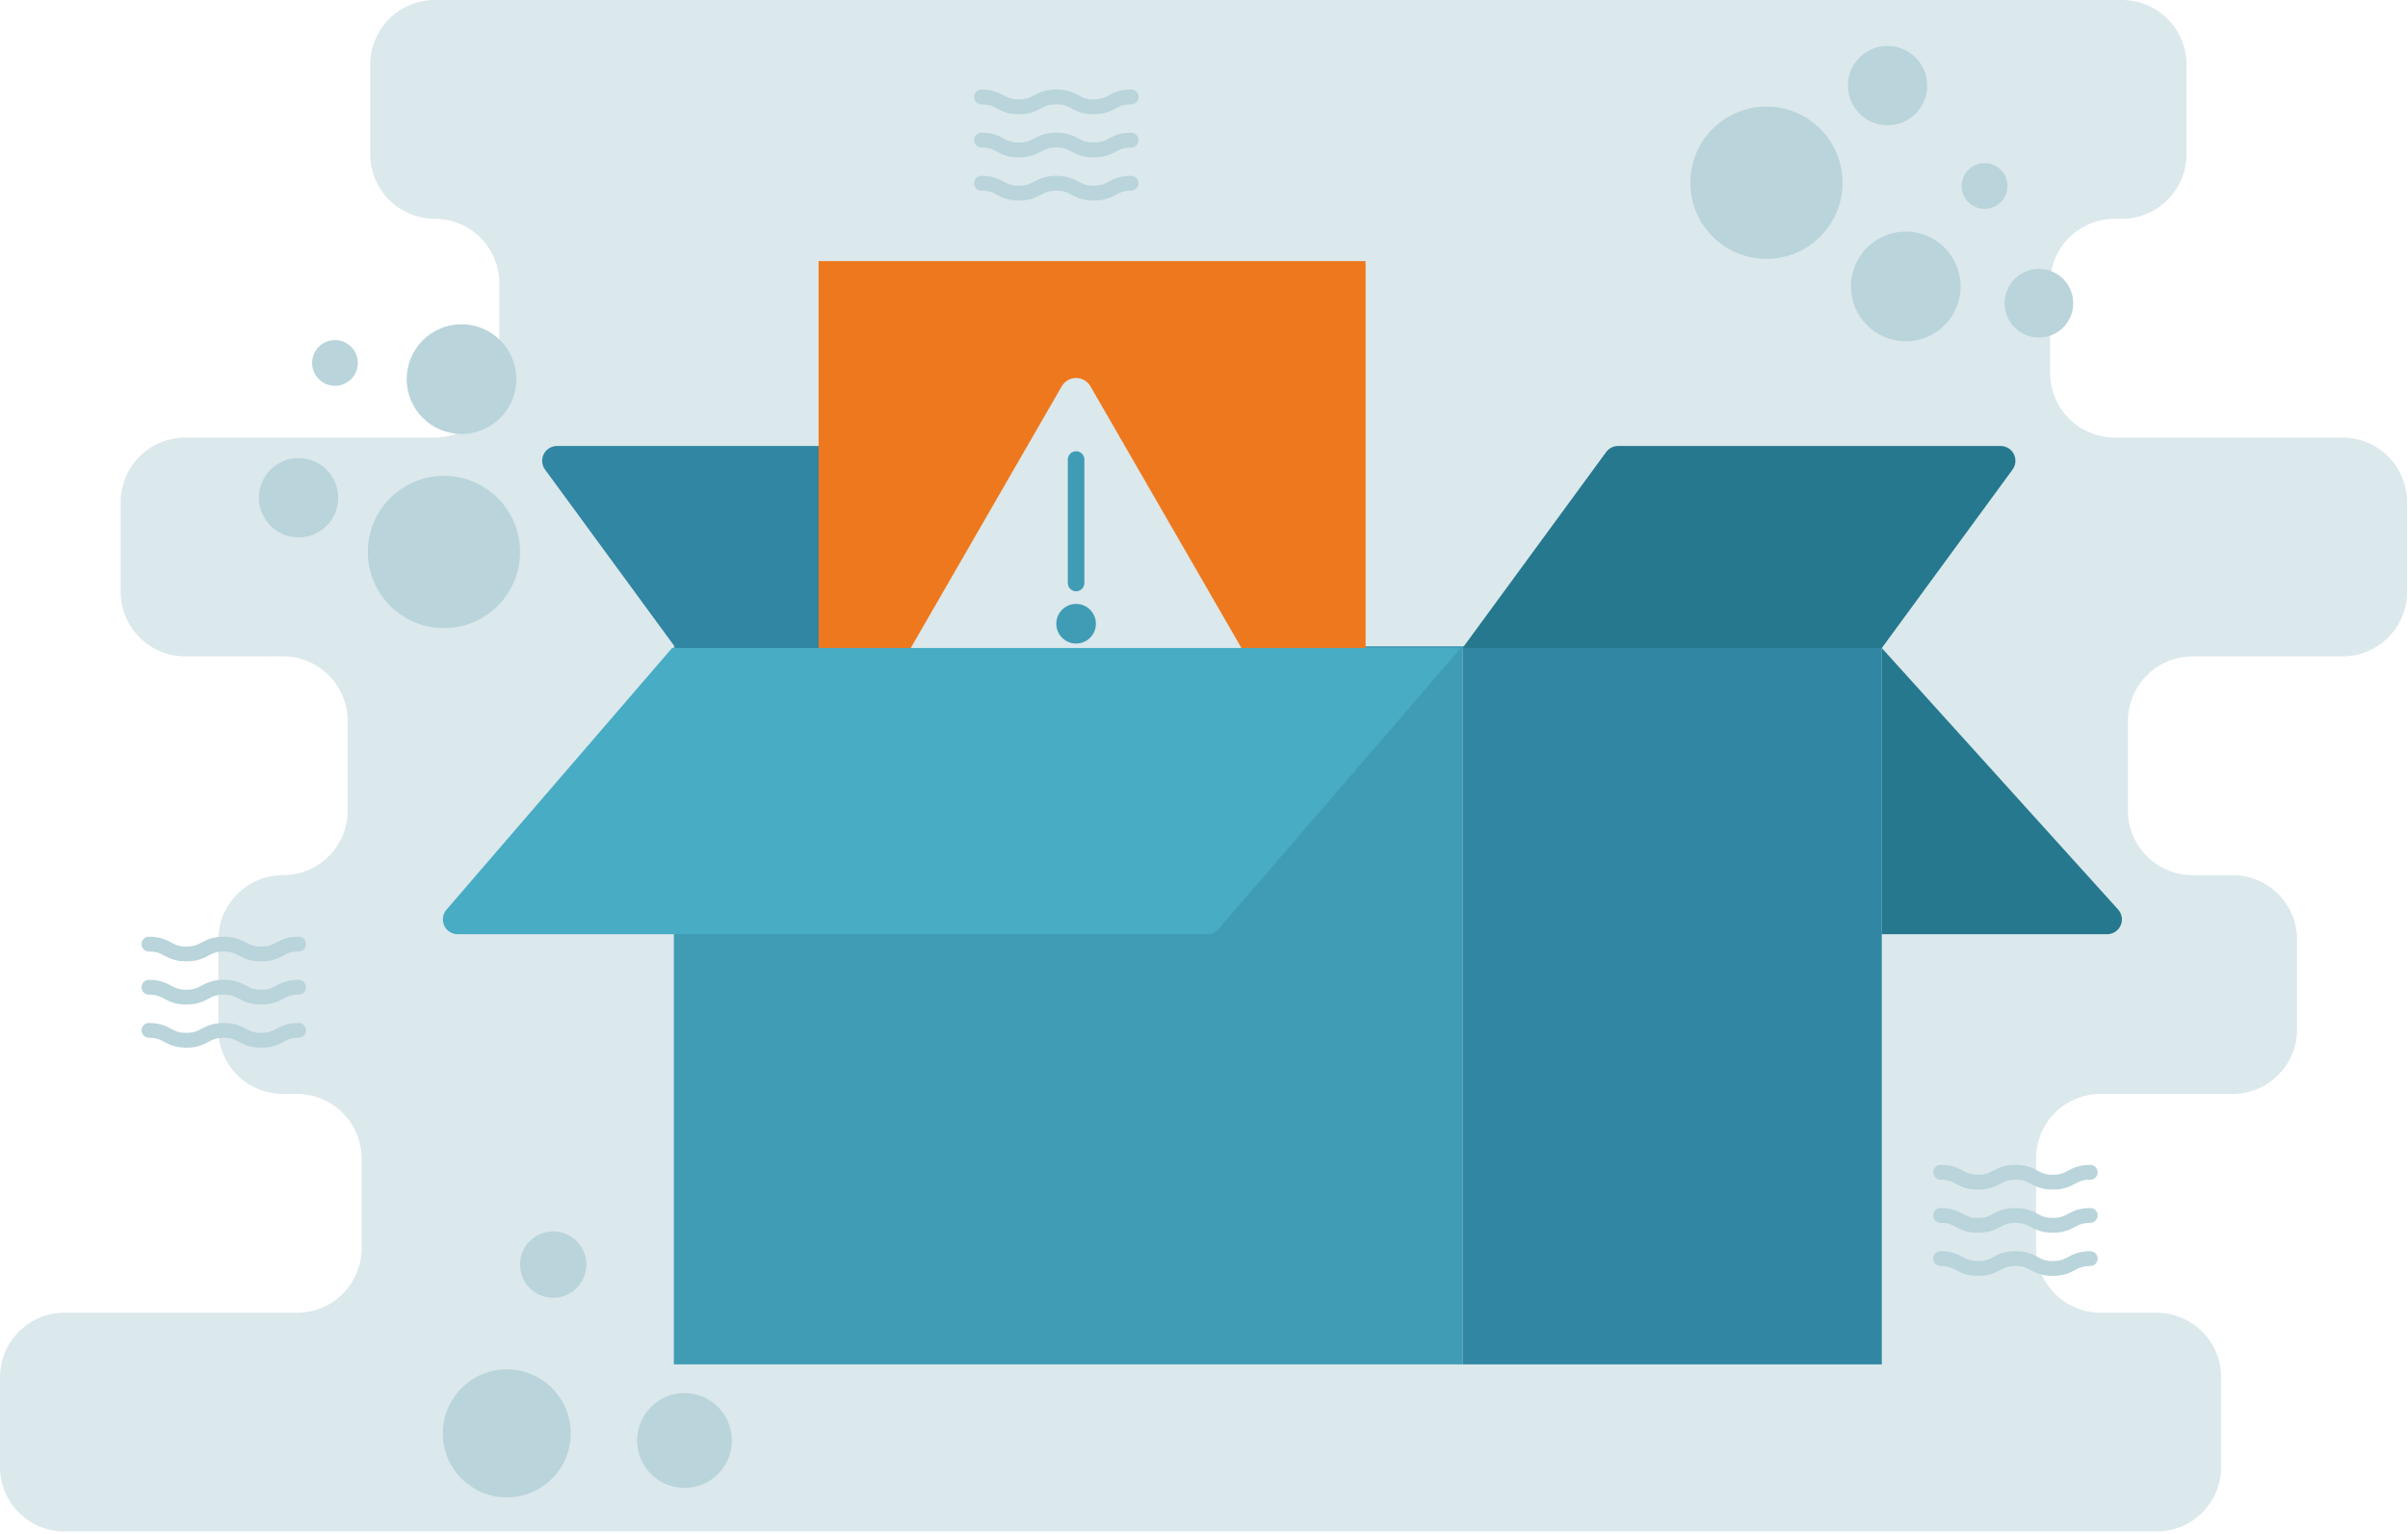 <svg width="488" height="311" viewBox="0 0 488 311" fill="none" xmlns="http://www.w3.org/2000/svg">
<g clip-path="url(#clip0_143_316)">
<path d="M487.808 119.971V101.78C487.808 98.311 486.43 94.984 483.977 92.531C481.525 90.078 478.198 88.7 474.729 88.7H428.563C426.845 88.7 425.144 88.362 423.558 87.704C421.971 87.047 420.529 86.084 419.314 84.869C418.1 83.655 417.136 82.213 416.479 80.626C415.822 79.039 415.483 77.338 415.483 75.621V57.429C415.483 55.712 415.822 54.011 416.479 52.424C417.136 50.837 418.1 49.395 419.314 48.181C420.529 46.966 421.971 46.003 423.558 45.346C425.144 44.688 426.845 44.35 428.563 44.35H430.02C433.489 44.35 436.816 42.972 439.269 40.519C441.722 38.066 443.1 34.739 443.1 31.271V13.079C443.1 9.611 441.722 6.284 439.269 3.831C436.816 1.378 433.489 0 430.02 0H88.113C84.644 0 81.318 1.378 78.865 3.831C76.412 6.284 75.034 9.611 75.034 13.079V31.271C75.034 34.739 76.412 38.066 78.865 40.519C81.318 42.972 84.644 44.35 88.113 44.35C91.582 44.35 94.909 45.728 97.362 48.181C99.815 50.634 101.193 53.961 101.193 57.429V75.621C101.193 79.09 99.815 82.416 97.362 84.869C94.909 87.322 91.582 88.7 88.113 88.7H37.534C34.065 88.7 30.738 90.078 28.285 92.531C25.832 94.984 24.454 98.311 24.454 101.78V119.971C24.454 123.44 25.832 126.766 28.285 129.219C30.738 131.672 34.065 133.05 37.534 133.05H57.38C59.098 133.05 60.799 133.389 62.386 134.046C63.973 134.703 65.415 135.667 66.629 136.881C67.844 138.096 68.807 139.537 69.464 141.124C70.122 142.711 70.46 144.412 70.46 146.13V164.321C70.46 166.039 70.122 167.739 69.464 169.326C68.807 170.913 67.844 172.355 66.629 173.569C65.415 174.784 63.973 175.747 62.386 176.405C60.799 177.062 59.098 177.4 57.38 177.4H57.333C53.864 177.4 50.537 178.778 48.084 181.231C45.631 183.684 44.253 187.011 44.253 190.48V208.671C44.253 210.388 44.592 212.089 45.249 213.676C45.906 215.263 46.87 216.705 48.084 217.919C49.299 219.134 50.74 220.097 52.327 220.755C53.914 221.412 55.615 221.75 57.333 221.75H60.204C63.673 221.75 67 223.128 69.453 225.581C71.905 228.034 73.283 231.361 73.283 234.83V253.021C73.283 256.49 71.905 259.817 69.453 262.27C67 264.722 63.673 266.1 60.204 266.1H13.079C9.611 266.1 6.284 267.478 3.831 269.931C1.378 272.384 0 275.711 0 279.18V297.371C0 300.84 1.378 304.167 3.831 306.62C6.284 309.073 9.611 310.451 13.079 310.451H437.042C440.511 310.451 443.838 309.073 446.291 306.62C448.744 304.167 450.122 300.84 450.122 297.371V279.18C450.122 275.711 448.744 272.384 446.291 269.931C443.838 267.478 440.511 266.1 437.042 266.1H425.702C422.233 266.1 418.906 264.722 416.453 262.27C414 259.817 412.622 256.49 412.622 253.021V234.83C412.622 231.361 414 228.034 416.453 225.581C418.906 223.128 422.233 221.75 425.702 221.75H452.442C454.159 221.75 455.86 221.412 457.447 220.755C459.034 220.097 460.476 219.134 461.69 217.919C462.905 216.705 463.868 215.263 464.526 213.676C465.183 212.089 465.521 210.388 465.521 208.671V190.48C465.521 187.011 464.143 183.684 461.69 181.231C459.237 178.778 455.911 177.4 452.442 177.4H444.33C442.613 177.4 440.912 177.062 439.325 176.405C437.738 175.747 436.296 174.784 435.082 173.569C433.867 172.355 432.904 170.913 432.246 169.326C431.589 167.739 431.251 166.039 431.251 164.321V146.13C431.251 144.412 431.589 142.711 432.246 141.124C432.904 139.537 433.867 138.096 435.082 136.881C436.296 135.667 437.738 134.703 439.325 134.046C440.912 133.389 442.613 133.05 444.33 133.05H474.729C478.198 133.05 481.525 131.672 483.977 129.219C486.43 126.766 487.808 123.44 487.808 119.971Z" fill="#DBE8EC"/>
<path d="M296.401 131.001H136.561V276.569H296.401V131.001Z" fill="#409CB5"/>
<path d="M381.361 131.001H296.401V276.569H381.361V131.001Z" fill="#3086A3"/>
<path d="M381.361 131.362H296.401L325.502 91.633C325.781 91.252 326.145 90.943 326.565 90.73C326.986 90.517 327.45 90.406 327.922 90.406H405.442C405.996 90.406 406.54 90.559 407.012 90.85C407.485 91.14 407.867 91.556 408.118 92.051C408.369 92.546 408.477 93.1 408.432 93.653C408.387 94.206 408.189 94.736 407.861 95.183L381.361 131.362Z" fill="#25788E"/>
<path d="M136.956 131.362H221.916L192.815 91.633C192.537 91.252 192.172 90.943 191.752 90.73C191.332 90.517 190.867 90.406 190.396 90.406H112.876C112.321 90.406 111.778 90.559 111.305 90.85C110.833 91.14 110.45 91.556 110.2 92.051C109.949 92.546 109.84 93.1 109.886 93.653C109.931 94.206 110.128 94.736 110.456 95.183L136.956 131.362Z" fill="#3086A3"/>
<path d="M429.293 184.409L381.361 131.362V189.373H427.022C427.596 189.373 428.159 189.207 428.642 188.897C429.125 188.586 429.51 188.143 429.749 187.62C429.988 187.097 430.072 186.517 429.992 185.948C429.911 185.378 429.668 184.844 429.293 184.409Z" fill="#25788E"/>
<path d="M276.747 52.927H165.893V131.362H276.747V52.927Z" fill="#EE781D"/>
<path d="M218.08 136.204H187.582C186.993 136.204 186.415 136.049 185.905 135.754C185.395 135.459 184.971 135.036 184.677 134.525C184.383 134.015 184.228 133.436 184.228 132.847C184.228 132.258 184.383 131.679 184.677 131.168L199.926 104.733L215.175 78.298C215.47 77.787 215.893 77.364 216.403 77.069C216.913 76.774 217.491 76.619 218.08 76.619C218.668 76.619 219.247 76.774 219.757 77.069C220.267 77.364 220.69 77.787 220.984 78.298L236.233 104.733L251.482 131.168C251.777 131.679 251.932 132.258 251.932 132.847C251.932 133.436 251.777 134.015 251.482 134.525C251.188 135.036 250.765 135.459 250.255 135.754C249.745 136.049 249.166 136.204 248.578 136.204H218.08Z" fill="#DBE8EC"/>
<path d="M219.758 93.15C219.758 92.222 219.006 91.47 218.08 91.47C217.153 91.47 216.402 92.222 216.402 93.15V118.184C216.402 119.111 217.153 119.863 218.08 119.863C219.006 119.863 219.758 119.111 219.758 118.184V93.15Z" fill="#409CB5"/>
<path d="M222.074 126.831C222.293 124.623 220.681 122.656 218.475 122.437C216.269 122.218 214.304 123.831 214.085 126.039C213.867 128.247 215.478 130.214 217.684 130.433C219.89 130.652 221.856 129.039 222.074 126.831Z" fill="#409CB5"/>
<path d="M244.667 189.373H92.751C92.177 189.373 91.614 189.207 91.131 188.897C90.647 188.586 90.263 188.143 90.024 187.62C89.784 187.097 89.7 186.517 89.781 185.948C89.862 185.378 90.104 184.844 90.48 184.409L136.201 131.362H296.041L246.939 188.331C246.657 188.658 246.308 188.92 245.916 189.1C245.524 189.28 245.098 189.373 244.667 189.373Z" fill="#47ACC4"/>
<path d="M393.287 237.632C397.077 237.632 397.077 239.634 400.866 239.634C404.655 239.634 404.655 237.632 408.443 237.632C412.234 237.632 412.234 239.634 416.025 239.634C419.817 239.634 419.817 237.632 423.608 237.632" stroke="#B9D4DB" stroke-width="3" stroke-miterlimit="10" stroke-linecap="round"/>
<path d="M393.287 246.379C397.077 246.379 397.077 248.381 400.866 248.381C404.655 248.381 404.655 246.379 408.443 246.379C412.234 246.379 412.234 248.381 416.025 248.381C419.817 248.381 419.817 246.379 423.608 246.379" stroke="#B9D4DB" stroke-width="3" stroke-miterlimit="10" stroke-linecap="round"/>
<path d="M393.287 255.126C397.077 255.126 397.077 257.128 400.866 257.128C404.655 257.128 404.655 255.126 408.443 255.126C412.234 255.126 412.234 257.128 416.025 257.128C419.817 257.128 419.817 255.126 423.608 255.126" stroke="#B9D4DB" stroke-width="3" stroke-miterlimit="10" stroke-linecap="round"/>
<path d="M30.183 191.374C33.973 191.374 33.973 193.376 37.763 193.376C41.551 193.376 41.551 191.374 45.34 191.374C49.131 191.374 49.131 193.376 52.922 193.376C56.713 193.376 56.713 191.374 60.504 191.374" stroke="#B9D4DB" stroke-width="3" stroke-miterlimit="10" stroke-linecap="round"/>
<path d="M30.183 200.121C33.973 200.121 33.973 202.123 37.763 202.123C41.551 202.123 41.551 200.121 45.34 200.121C49.131 200.121 49.131 202.123 52.922 202.123C56.713 202.123 56.713 200.121 60.504 200.121" stroke="#B9D4DB" stroke-width="3" stroke-miterlimit="10" stroke-linecap="round"/>
<path d="M30.183 208.868C33.973 208.868 33.973 210.87 37.763 210.87C41.551 210.87 41.551 208.868 45.34 208.868C49.131 208.868 49.131 210.87 52.922 210.87C56.713 210.87 56.713 208.868 60.504 208.868" stroke="#B9D4DB" stroke-width="3" stroke-miterlimit="10" stroke-linecap="round"/>
<path d="M198.905 19.649C202.695 19.649 202.695 21.651 206.485 21.651C210.273 21.651 210.273 19.649 214.062 19.649C217.853 19.649 217.853 21.651 221.644 21.651C225.435 21.651 225.435 19.649 229.226 19.649" stroke="#B9D4DB" stroke-width="3" stroke-miterlimit="10" stroke-linecap="round"/>
<path d="M198.905 28.396C202.695 28.396 202.695 30.398 206.485 30.398C210.273 30.398 210.273 28.396 214.062 28.396C217.853 28.396 217.853 30.398 221.644 30.398C225.435 30.398 225.435 28.396 229.226 28.396" stroke="#B9D4DB" stroke-width="3" stroke-miterlimit="10" stroke-linecap="round"/>
<path d="M198.905 37.143C202.695 37.143 202.695 39.145 206.485 39.145C210.273 39.145 210.273 37.143 214.062 37.143C217.853 37.143 217.853 39.145 221.644 39.145C225.435 39.145 225.435 37.143 229.226 37.143" stroke="#B9D4DB" stroke-width="3" stroke-miterlimit="10" stroke-linecap="round"/>
<path d="M102.705 303.526C109.863 303.526 115.665 297.718 115.665 290.555C115.665 283.391 109.863 277.583 102.705 277.583C95.548 277.583 89.745 283.391 89.745 290.555C89.745 297.718 95.548 303.526 102.705 303.526Z" fill="#B9D4DB"/>
<path d="M112.109 263.064C115.821 263.064 118.829 260.053 118.829 256.338C118.829 252.624 115.821 249.613 112.109 249.613C108.398 249.613 105.389 252.624 105.389 256.338C105.389 260.053 108.398 263.064 112.109 263.064Z" fill="#B9D4DB"/>
<path d="M138.723 301.604C144.024 301.604 148.323 297.303 148.323 291.996C148.323 286.689 144.024 282.388 138.723 282.388C133.421 282.388 129.123 286.689 129.123 291.996C129.123 297.303 133.421 301.604 138.723 301.604Z" fill="#B9D4DB"/>
<path d="M89.969 127.322C98.486 127.322 105.389 120.412 105.389 111.888C105.389 103.365 98.486 96.455 89.969 96.455C81.453 96.455 74.549 103.365 74.549 111.888C74.549 120.412 81.453 127.322 89.969 127.322Z" fill="#B9D4DB"/>
<path d="M60.504 108.935C64.94 108.935 68.536 105.336 68.536 100.896C68.536 96.456 64.94 92.857 60.504 92.857C56.068 92.857 52.472 96.456 52.472 100.896C52.472 105.336 56.068 108.935 60.504 108.935Z" fill="#B9D4DB"/>
<path d="M67.882 78.206C70.44 78.206 72.515 76.13 72.515 73.569C72.515 71.008 70.44 68.932 67.882 68.932C65.323 68.932 63.248 71.008 63.248 73.569C63.248 76.13 65.323 78.206 67.882 78.206Z" fill="#B9D4DB"/>
<path d="M93.529 87.966C99.663 87.966 104.635 82.989 104.635 76.85C104.635 70.71 99.663 65.733 93.529 65.733C87.395 65.733 82.422 70.71 82.422 76.85C82.422 82.989 87.395 87.966 93.529 87.966Z" fill="#B9D4DB"/>
<path d="M357.988 52.472C366.504 52.472 373.407 45.562 373.407 37.038C373.407 28.515 366.504 21.605 357.988 21.605C349.471 21.605 342.568 28.515 342.568 37.038C342.568 45.562 349.471 52.472 357.988 52.472Z" fill="#B9D4DB"/>
<path d="M382.523 25.392C386.959 25.392 390.555 21.793 390.555 17.353C390.555 12.913 386.959 9.314 382.523 9.314C378.087 9.314 374.491 12.913 374.491 17.353C374.491 21.793 378.087 25.392 382.523 25.392Z" fill="#B9D4DB"/>
<path d="M413.205 68.424C417.045 68.424 420.157 65.309 420.157 61.466C420.157 57.624 417.045 54.508 413.205 54.508C409.366 54.508 406.254 57.624 406.254 61.466C406.254 65.309 409.366 68.424 413.205 68.424Z" fill="#B9D4DB"/>
<path d="M402.183 42.339C404.742 42.339 406.816 40.263 406.816 37.702C406.816 35.141 404.742 33.065 402.183 33.065C399.624 33.065 397.55 35.141 397.55 37.702C397.55 40.263 399.624 42.339 402.183 42.339Z" fill="#B9D4DB"/>
<path d="M386.22 69.176C392.354 69.176 397.327 64.199 397.327 58.06C397.327 51.921 392.354 46.944 386.22 46.944C380.086 46.944 375.114 51.921 375.114 58.06C375.114 64.199 380.086 69.176 386.22 69.176Z" fill="#B9D4DB"/>
</g>
<defs>
<clipPath id="clip0_143_316">
<rect width="488" height="311" fill="white"/>
</clipPath>
</defs>
</svg>
